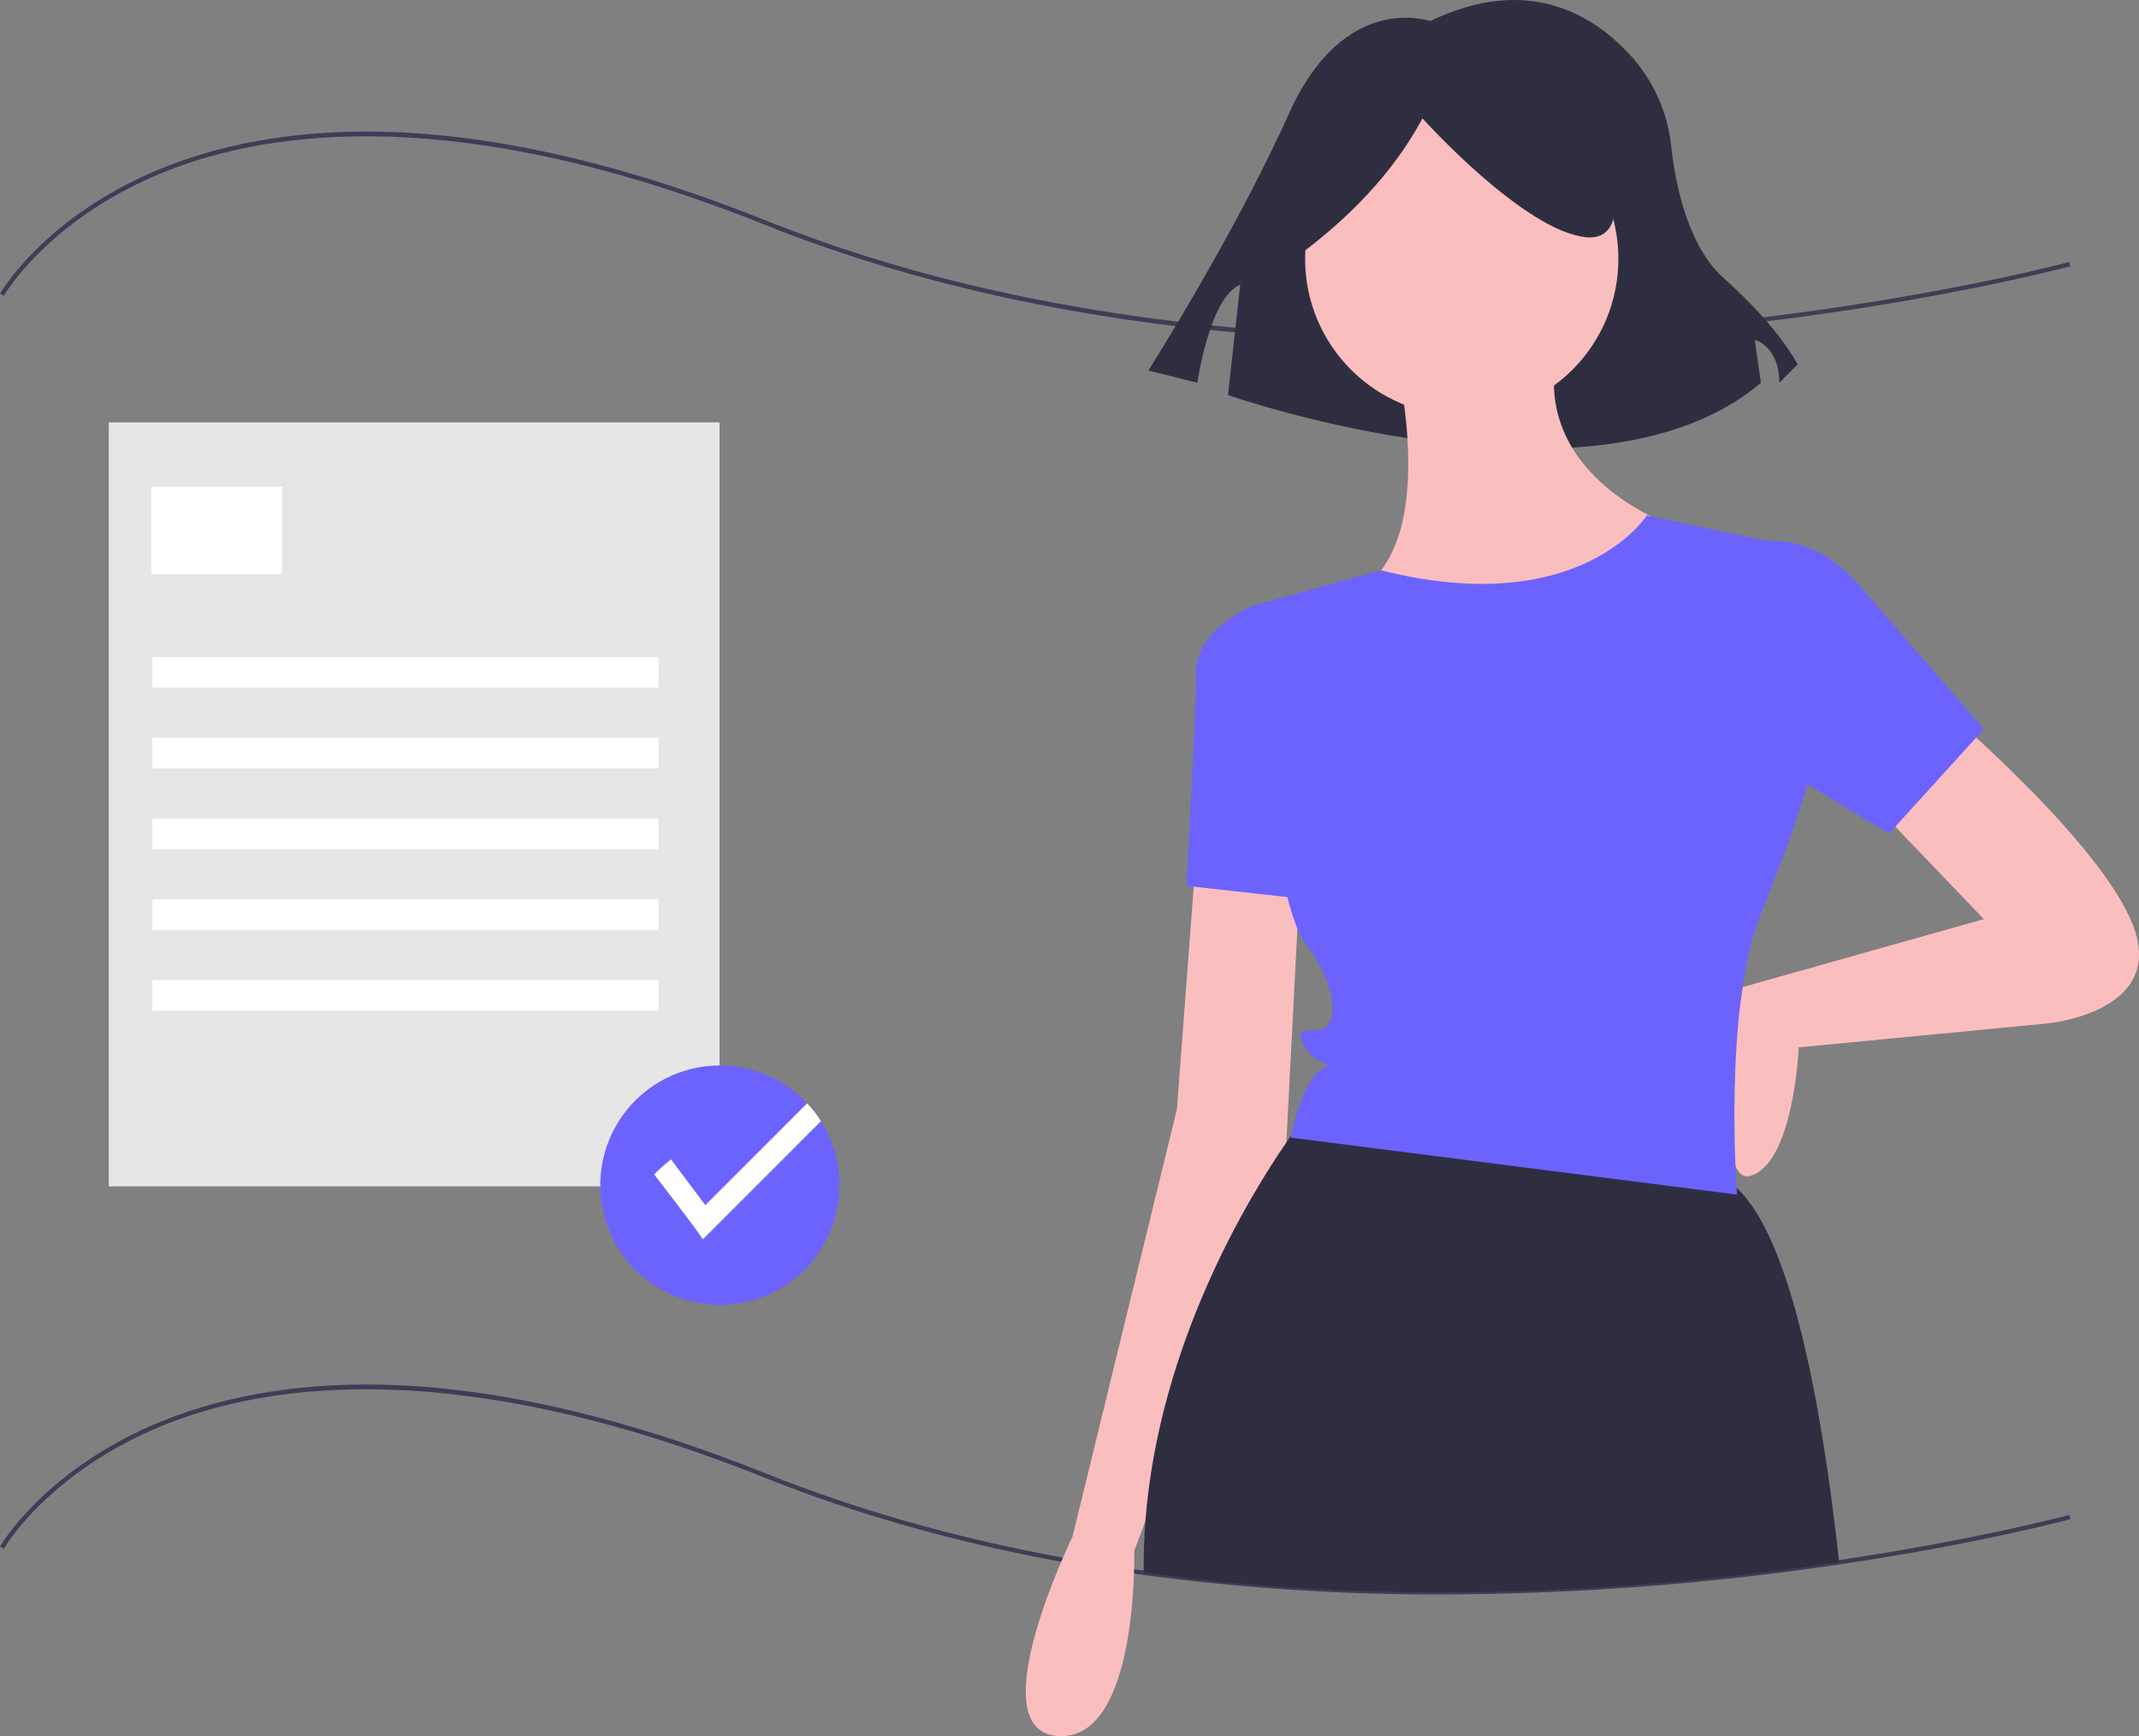 <svg xmlns="http://www.w3.org/2000/svg" width="308" height="250" fill="none" viewBox="0 0 308 250"><rect x="0" y="0" width="308" height="250" fill="#808080" stroke="none"/><g clip-path="url(#clip0)"><path fill="#3F3D56" d="M207.51 229.588C193.175 229.627 178.853 228.688 164.645 226.778C164.181 226.718 163.711 226.652 163.244 226.582C159.756 226.086 156.267 225.519 152.875 224.896C137.609 222.103 123.214 218.022 110.089 212.768C66.41 195.284 38.948 199.005 23.601 205.205C6.993 211.916 0.609 222.894 0.546 223.004L0 222.694C0.063 222.582 6.53 211.44 23.32 204.641C33.164 200.655 44.584 198.913 57.265 199.462C73.094 200.148 90.945 204.428 110.322 212.184C123.408 217.423 137.763 221.492 152.988 224.278C156.372 224.899 159.853 225.465 163.334 225.96C163.799 226.03 164.265 226.095 164.727 226.155C203.241 231.456 240.396 228.259 264.784 224.644C284.885 221.664 297.821 218.18 297.95 218.145L298.114 218.752C297.986 218.787 285.017 222.28 264.876 225.266C245.884 228.096 226.711 229.541 207.51 229.588Z"/><path fill="#3F3D56" d="M207.553 49.181C196.48 49.181 185.7 48.662 175.299 47.626C151.4 45.243 129.46 40.104 110.089 32.35C66.41 14.866 38.948 18.587 23.601 24.788C6.993 31.498 0.609 42.476 0.546 42.586L0 42.276C0.063 42.164 6.53 31.023 23.32 24.224C33.164 20.237 44.584 18.494 57.265 19.044C73.094 19.73 90.945 24.011 110.322 31.767C154.069 49.278 202.749 49.966 235.883 47.462C271.797 44.746 297.693 37.797 297.95 37.727L298.114 38.334C297.857 38.404 271.914 45.367 235.944 48.088C226.313 48.816 216.83 49.181 207.553 49.181Z"/><path fill="#2F2E41" d="M205.927 3.039C205.927 3.039 193.578 -1.374 185.639 16.28C177.701 33.934 165.352 53.353 165.352 53.353L172.408 55.118C172.408 55.118 174.172 42.761 178.583 40.995L176.818 56.884C176.818 56.884 229.743 75.42 253.558 55.118L252.676 48.94C252.676 48.94 256.205 49.822 256.205 55.118L258.851 52.47C258.851 52.47 256.205 47.174 248.266 40.112C243.055 35.478 241.265 26.66 240.65 21.147C240.189 16.543 238.348 12.187 235.369 8.648C230.094 2.53 220.481 -3.973 205.927 3.039Z"/><path fill="#FBBEBE" d="M280.876 102.938C280.876 102.938 304.114 122.772 307.532 134.4C310.949 146.027 294.546 147.395 294.546 147.395L259.005 150.815C259.005 150.815 258.322 167.23 252.17 169.282C246.019 171.333 250.921 142.137 250.921 142.137L285.66 132.348L269.941 115.933L280.876 102.938Z"/><path fill="#FBBEBE" d="M172.205 123.453L169.471 159.703L154.435 221.259C154.435 221.259 140.765 249.302 152.384 249.986C164.003 250.67 163.32 223.311 163.32 223.311L185.191 165.175L187.242 125.505L172.205 123.453Z"/><path fill="#FBBEBE" d="M210.48 59.844C222.937 59.844 233.035 49.739 233.035 37.274C233.035 24.808 222.937 14.703 210.48 14.703C198.024 14.703 187.926 24.808 187.926 37.274C187.926 49.739 198.024 59.844 210.48 59.844Z"/><path fill="#FBBEBE" d="M200.229 48.219C200.229 48.219 208.43 77.629 195.444 85.153C182.458 92.676 228.251 98.148 240.554 75.577C240.554 75.577 218.682 68.054 224.834 48.219H200.229Z"/><path fill="#6C63FF" d="M184.505 88.571L180.405 87.203C180.405 87.203 172.203 90.623 172.203 96.779C172.203 102.934 170.836 127.557 170.836 127.557L189.29 129.609L184.505 88.571Z"/><path fill="#2F2E41" d="M264.829 224.957C239.598 228.697 202.824 231.718 164.687 226.469C164.684 226.092 164.684 225.724 164.684 225.366C164.684 223.231 164.765 221.121 164.929 219.035C166.882 193.349 180.105 171.935 185.222 164.514C185.48 164.137 185.718 163.797 185.932 163.496C186.758 162.336 187.239 161.723 187.239 161.723C187.239 161.723 226.88 161.075 247.384 169.282C248.373 169.698 249.277 170.29 250.054 171.03C257.699 178.089 262.19 201.009 264.829 224.957Z"/><path fill="#6C63FF" d="M250.12 78.999C250.12 78.999 259.006 74.211 267.891 84.47L285.661 104.989L271.992 120.036L246.02 104.305L250.12 78.999Z"/><path fill="#2F2E41" d="M186.107 37.418C194.092 31.636 200.555 24.975 204.83 17.052C204.83 17.052 219.483 33.345 228.438 34.16C237.393 34.974 229.252 14.608 229.252 14.608L212.971 10.535L197.504 12.164L185.293 20.311L186.107 37.418Z"/><path fill="#6C63FF" d="M237.135 74.211C237.135 74.211 227.57 89.345 198.862 82.12L182.571 86.609L180.406 87.206C180.406 87.206 182.457 128.244 187.924 135.767C193.392 143.291 192.025 147.395 190.658 148.079C189.291 148.763 185.874 147.395 187.924 150.814C189.975 154.234 192.709 152.182 189.975 154.234C187.241 156.286 185.874 163.81 185.874 163.81L250.121 172.017C250.121 172.017 248.07 145.343 253.538 131.664C259.006 117.984 260.373 112.513 260.373 112.513L256.272 78.315L237.135 74.211Z"/><path fill="#E6E6E6" d="M103.61 60.82H15.664V170.831H103.61V60.82Z"/><path fill="#fff" d="M40.635 70.094H21.789V82.666H40.635V70.094Z"/><path fill="#fff" d="M94.815 94.609H21.945V99.01H94.815V94.609Z"/><path fill="#fff" d="M94.815 106.238H21.945V110.639H94.815V106.238Z"/><path fill="#fff" d="M94.815 117.867H21.945V122.268H94.815V117.867Z"/><path fill="#fff" d="M94.815 129.5H21.945V133.9H94.815V129.5Z"/><path fill="#fff" d="M94.815 141.129H21.945V145.529H94.815V141.129Z"/><path fill="#6C63FF" d="M120.887 170.673C120.883 174.825 119.382 178.835 116.66 181.968C113.938 185.101 110.177 187.145 106.07 187.726C101.962 188.307 97.783 187.385 94.3 185.129C90.817 182.873 88.265 179.436 87.112 175.448C85.959 171.46 86.283 167.189 88.024 163.421C89.766 159.653 92.807 156.641 96.59 154.937C100.373 153.233 104.643 152.952 108.617 154.147C112.59 155.341 115.999 157.931 118.217 161.439C119.961 164.202 120.887 167.404 120.887 170.673Z"/><path fill="#fff" d="M118.216 161.438L101.211 178.451C100.142 176.796 94.188 169.101 94.188 169.101C94.951 168.329 95.765 167.609 96.625 166.947L101.562 173.535L116.224 158.863C116.968 159.656 117.634 160.518 118.216 161.438Z"/></g><defs><clipPath id="clip0"><rect width="308" height="250" fill="#fff"/></clipPath></defs></svg>